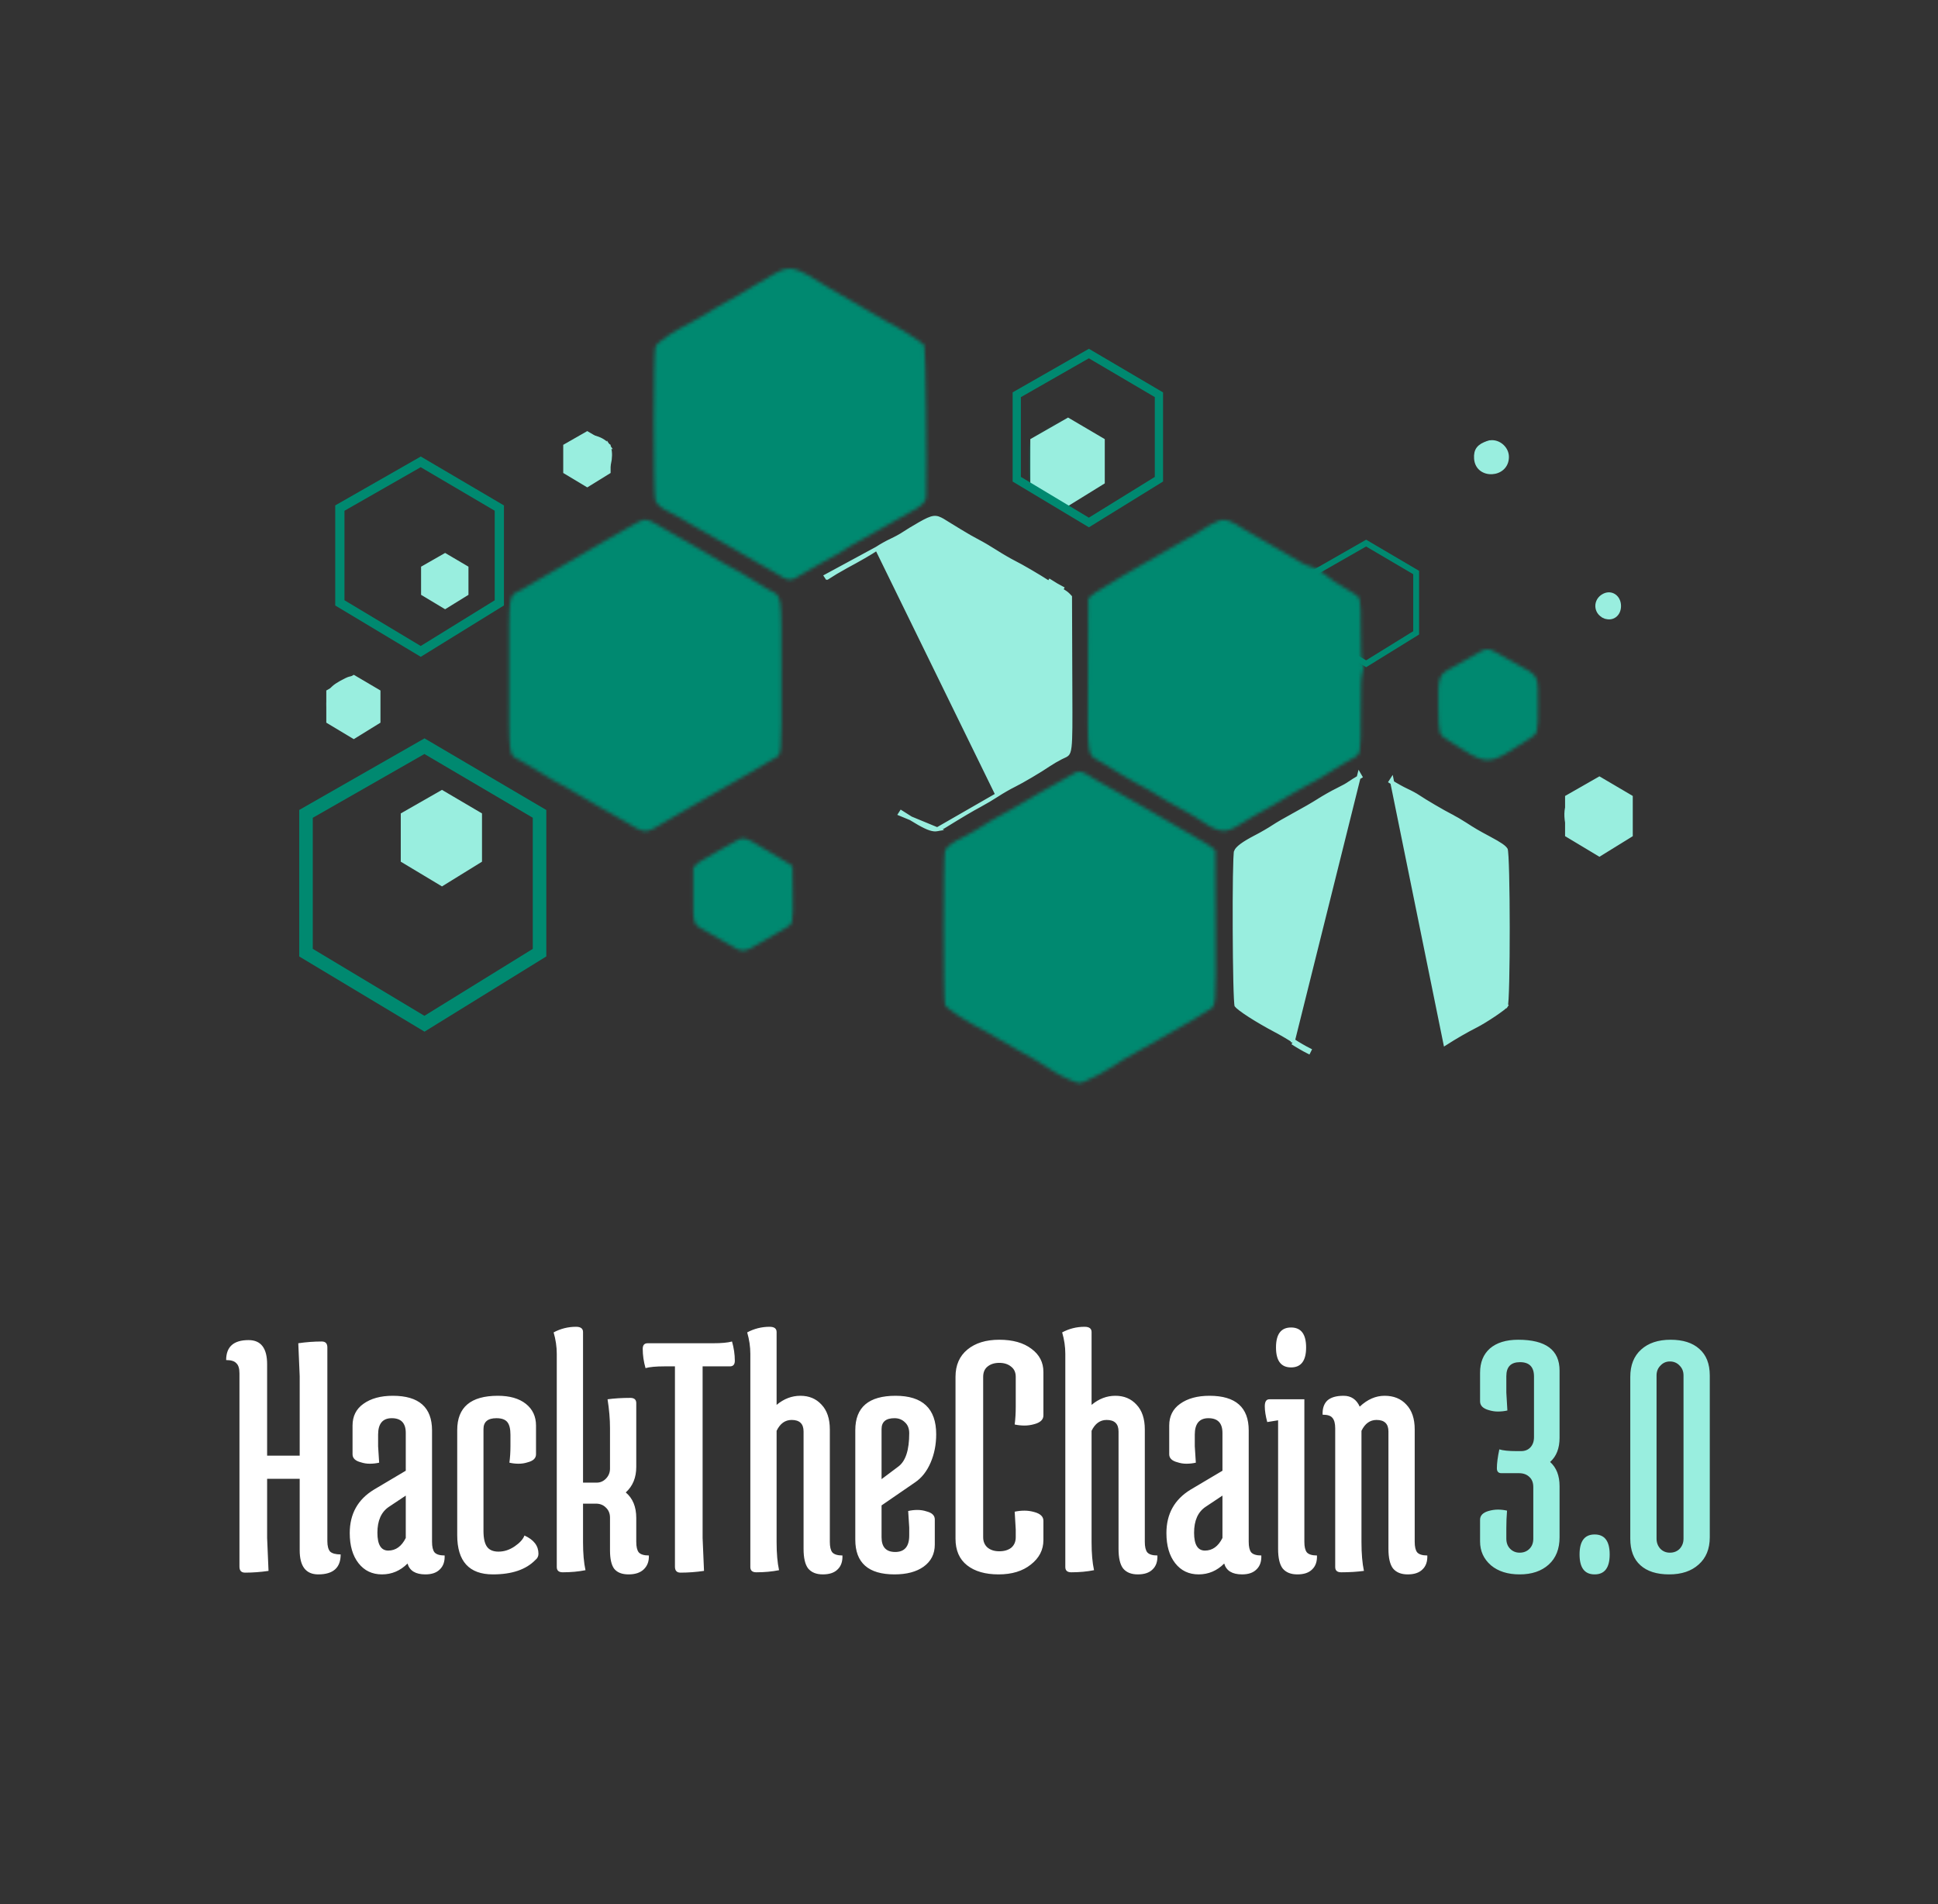 <svg width="570" height="560" viewBox="0 0 570 560" fill="none" xmlns="http://www.w3.org/2000/svg">
<rect x="0" y="0" width="570" height="560" fill="#333333" stroke="none"/>
<path d="M70.429 460.764V403.908C70.429 402.466 70.12 401.47 69.502 400.921C68.953 400.303 67.957 399.994 66.515 399.994C66.515 396.08 68.712 394.123 73.107 394.123C76.746 394.123 78.566 396.492 78.566 401.23V428.113H88.145V404.732L87.733 395.05C90.068 394.707 92.368 394.535 94.634 394.535C95.733 394.535 96.282 395.119 96.282 396.286V453.245C96.282 454.687 96.557 455.717 97.106 456.335C97.724 456.884 98.754 457.159 100.196 457.159C100.196 461.073 97.999 463.03 93.604 463.03C89.965 463.03 88.145 460.661 88.145 455.923V434.911H78.566V452.318L78.978 462C76.643 462.343 74.343 462.515 72.077 462.515C70.978 462.515 70.429 461.931 70.429 460.764ZM114.401 443.151C112.135 444.662 111.002 447.202 111.002 450.773C111.002 454.275 112.066 456.026 114.195 456.026C116.392 456.026 118.109 454.79 119.345 452.318V439.855L114.401 443.151ZM115.534 410.5C123.225 410.5 127.07 413.899 127.07 420.697V453.451C127.07 454.893 127.31 455.923 127.791 456.541C128.34 457.159 129.336 457.468 130.778 457.468C130.847 459.253 130.366 460.627 129.336 461.588C128.375 462.549 126.967 463.03 125.113 463.03C122.229 463.03 120.478 461.966 119.86 459.837C117.731 461.966 115.225 463.03 112.341 463.03C109.457 463.03 107.157 461.931 105.44 459.734C103.723 457.537 102.865 454.584 102.865 450.876C102.865 445.245 105.234 440.988 109.972 438.104L119.345 432.542V421.418C119.345 418.534 117.972 417.092 115.225 417.092C112.547 417.092 111.208 418.706 111.208 421.933V425.332L111.517 430.173C110.624 430.379 109.697 430.482 108.736 430.482C107.843 430.482 106.985 430.345 106.161 430.07C104.513 429.658 103.689 428.868 103.689 427.701V419.255C103.689 416.508 104.753 414.38 106.882 412.869C109.079 411.29 111.963 410.5 115.534 410.5ZM154.252 451.597C156.998 452.833 158.372 454.618 158.372 456.953C158.372 457.708 158.063 458.326 157.445 458.807C154.698 461.622 150.544 463.03 144.982 463.03C137.978 463.03 134.476 459.185 134.476 451.494V420.594C134.476 413.865 138.458 410.5 146.424 410.5C149.926 410.5 152.672 411.29 154.664 412.869C156.655 414.448 157.651 416.577 157.651 419.255V427.701C157.651 428.868 156.827 429.658 155.179 430.07C154.355 430.345 153.462 430.482 152.501 430.482C151.608 430.482 150.715 430.379 149.823 430.173C150.029 428.662 150.132 427.049 150.132 425.332V421.933C150.132 420.216 149.823 418.98 149.205 418.225C148.587 417.47 147.522 417.092 146.012 417.092C143.471 417.092 142.201 418.156 142.201 420.285V450.258C142.201 452.387 142.544 453.932 143.231 454.893C143.917 455.854 145.05 456.335 146.63 456.335C148.278 456.335 149.857 455.82 151.368 454.79C152.878 453.76 153.84 452.696 154.252 451.597ZM179.412 419.976C179.412 417.367 179.172 414.551 178.691 411.53C180.751 411.255 182.983 411.118 185.386 411.118C186.553 411.118 187.137 411.633 187.137 412.663V431.409C187.137 434.568 186.107 437.074 184.047 438.928C186.107 440.645 187.137 443.151 187.137 446.447V453.451C187.137 454.893 187.377 455.923 187.858 456.541C188.407 457.159 189.403 457.468 190.845 457.468C190.914 459.185 190.399 460.558 189.3 461.588C188.27 462.549 186.794 463.03 184.871 463.03C182.948 463.03 181.541 462.481 180.648 461.382C179.824 460.283 179.412 458.464 179.412 455.923V446.344C179.412 445.108 179 444.112 178.176 443.357C177.421 442.602 176.459 442.224 175.292 442.224H171.481V453.554C171.481 456.85 171.721 459.597 172.202 461.794C170.142 462.206 167.91 462.412 165.507 462.412C164.34 462.412 163.756 461.897 163.756 460.867V398.14C163.756 396.08 163.447 393.986 162.829 391.857C164.889 390.758 167.086 390.209 169.421 390.209C170.794 390.209 171.481 390.724 171.481 391.754V436.044H175.498C176.528 436.044 177.421 435.666 178.176 434.911C179 434.087 179.412 433.091 179.412 431.924V419.976ZM209.739 395.05C212.211 395.05 214.065 394.878 215.301 394.535C215.85 396.458 216.125 398.346 216.125 400.2C216.125 401.299 215.644 401.848 214.683 401.848H206.649V452.318L207.061 462C204.726 462.343 202.426 462.515 200.16 462.515C199.061 462.515 198.512 461.931 198.512 460.764V401.848H195.422C192.95 401.848 191.096 402.02 189.86 402.363C189.311 400.44 189.036 398.552 189.036 396.698C189.036 395.599 189.517 395.05 190.478 395.05H209.739ZM220.687 398.14C220.687 396.08 220.378 393.986 219.76 391.857C221.82 390.758 224.018 390.209 226.352 390.209C227.726 390.209 228.412 390.724 228.412 391.754V413.178C230.541 411.393 232.876 410.5 235.416 410.5C237.957 410.5 240.017 411.358 241.596 413.075C243.244 414.792 244.068 417.229 244.068 420.388V453.451C244.068 454.893 244.309 455.923 244.789 456.541C245.339 457.159 246.334 457.468 247.776 457.468C247.845 459.253 247.364 460.627 246.334 461.588C245.373 462.549 243.931 463.03 242.008 463.03C240.086 463.03 238.644 462.446 237.682 461.279C236.79 460.112 236.343 458.189 236.343 455.511V421.006C236.343 418.74 235.176 417.607 232.841 417.607C230.919 417.607 229.442 418.671 228.412 420.8V453.554C228.412 456.85 228.653 459.597 229.133 461.794C227.073 462.206 224.842 462.412 222.438 462.412C221.271 462.412 220.687 461.897 220.687 460.867V398.14ZM267.42 421.521C267.42 420.148 267.008 419.083 266.184 418.328C265.36 417.504 264.33 417.092 263.094 417.092C260.553 417.092 259.283 418.156 259.283 420.285V435.014L264.227 431.306C266.355 429.727 267.42 426.465 267.42 421.521ZM251.558 452.833V420.594C251.558 413.865 255.506 410.5 263.403 410.5C271.368 410.5 275.351 414.277 275.351 421.83C275.351 424.851 274.801 427.632 273.703 430.173C272.604 432.714 271.093 434.636 269.171 435.941L259.283 442.739V452.112C259.283 454.996 260.622 456.438 263.3 456.438C266.046 456.438 267.42 454.824 267.42 451.597V449.228L267.111 444.387C268.003 444.181 268.896 444.078 269.789 444.078C270.75 444.078 271.643 444.215 272.467 444.49C274.115 444.902 274.939 445.692 274.939 446.859V454.275C274.939 457.022 273.84 459.185 271.643 460.764C269.514 462.275 266.664 463.03 263.094 463.03C255.403 463.03 251.558 459.631 251.558 452.833ZM306.885 452.936C306.885 455.82 305.649 458.223 303.177 460.146C300.773 462.069 297.615 463.03 293.701 463.03C289.787 463.03 286.697 462.137 284.431 460.352C282.165 458.567 281.032 455.957 281.032 452.524V404.938C281.032 401.505 282.199 398.827 284.534 396.904C286.868 394.981 289.993 394.02 293.907 394.02C297.889 394.02 301.048 394.913 303.383 396.698C305.717 398.415 306.885 400.681 306.885 403.496V416.268C306.885 417.504 305.992 418.362 304.207 418.843C303.245 419.118 302.284 419.255 301.323 419.255C300.361 419.255 299.4 419.152 298.439 418.946C298.645 417.298 298.748 415.547 298.748 413.693V404.938C298.748 403.633 298.301 402.638 297.409 401.951C296.516 401.196 295.349 400.818 293.907 400.818C292.465 400.818 291.297 401.196 290.405 401.951C289.581 402.638 289.169 403.633 289.169 404.938V452.112C289.169 453.348 289.581 454.344 290.405 455.099C291.297 455.854 292.465 456.232 293.907 456.232C295.349 456.232 296.516 455.889 297.409 455.202C298.301 454.447 298.748 453.417 298.748 452.112V449.846L298.439 444.593C299.4 444.387 300.361 444.284 301.323 444.284C302.284 444.284 303.245 444.421 304.207 444.696C305.992 445.177 306.885 446.035 306.885 447.271V452.936ZM313.327 398.14C313.327 396.08 313.018 393.986 312.4 391.857C314.46 390.758 316.657 390.209 318.992 390.209C320.365 390.209 321.052 390.724 321.052 391.754V413.178C323.181 411.393 325.515 410.5 328.056 410.5C330.597 410.5 332.657 411.358 334.236 413.075C335.884 414.792 336.708 417.229 336.708 420.388V453.451C336.708 454.893 336.948 455.923 337.429 456.541C337.978 457.159 338.974 457.468 340.416 457.468C340.485 459.253 340.004 460.627 338.974 461.588C338.013 462.549 336.571 463.03 334.648 463.03C332.725 463.03 331.283 462.446 330.322 461.279C329.429 460.112 328.983 458.189 328.983 455.511V421.006C328.983 418.74 327.816 417.607 325.481 417.607C323.558 417.607 322.082 418.671 321.052 420.8V453.554C321.052 456.85 321.292 459.597 321.773 461.794C319.713 462.206 317.481 462.412 315.078 462.412C313.911 462.412 313.327 461.897 313.327 460.867V398.14ZM354.6 443.151C352.334 444.662 351.201 447.202 351.201 450.773C351.201 454.275 352.266 456.026 354.394 456.026C356.592 456.026 358.308 454.79 359.544 452.318V439.855L354.6 443.151ZM355.733 410.5C363.424 410.5 367.269 413.899 367.269 420.697V453.451C367.269 454.893 367.51 455.923 367.99 456.541C368.54 457.159 369.535 457.468 370.977 457.468C371.046 459.253 370.565 460.627 369.535 461.588C368.574 462.549 367.166 463.03 365.312 463.03C362.428 463.03 360.677 461.966 360.059 459.837C357.931 461.966 355.424 463.03 352.54 463.03C349.656 463.03 347.356 461.931 345.639 459.734C343.923 457.537 343.064 454.584 343.064 450.876C343.064 445.245 345.433 440.988 350.171 438.104L359.544 432.542V421.418C359.544 418.534 358.171 417.092 355.424 417.092C352.746 417.092 351.407 418.706 351.407 421.933V425.332L351.716 430.173C350.824 430.379 349.897 430.482 348.935 430.482C348.043 430.482 347.184 430.345 346.36 430.07C344.712 429.658 343.888 428.868 343.888 427.701V419.255C343.888 416.508 344.953 414.38 347.081 412.869C349.279 411.29 352.163 410.5 355.733 410.5ZM379.722 402.157C376.769 402.157 375.293 400.2 375.293 396.286C375.293 392.372 376.769 390.415 379.722 390.415C382.675 390.415 384.151 392.372 384.151 396.286C384.151 400.2 382.675 402.157 379.722 402.157ZM373.336 411.53H383.636V453.451C383.636 454.893 383.876 455.923 384.357 456.541C384.906 457.159 385.902 457.468 387.344 457.468C387.413 459.253 386.932 460.627 385.902 461.588C384.941 462.549 383.499 463.03 381.576 463.03C379.653 463.03 378.211 462.446 377.25 461.279C376.357 460.112 375.911 458.189 375.911 455.511V417.71L372.718 418.225C372.237 416.44 371.997 414.895 371.997 413.59C371.997 412.217 372.443 411.53 373.336 411.53ZM400.434 453.554C400.434 456.919 400.674 459.734 401.155 462C399.095 462.275 396.863 462.412 394.46 462.412C393.292 462.412 392.709 461.897 392.709 460.867V420.079C392.709 418.637 392.434 417.607 391.885 416.989C391.404 416.371 390.443 416.062 389.001 416.062C388.932 414.277 389.378 412.903 390.34 411.942C391.37 410.981 392.983 410.5 395.181 410.5C397.378 410.5 398.957 411.564 399.919 413.693C402.185 411.564 404.622 410.5 407.232 410.5C409.91 410.5 412.038 411.358 413.618 413.075C415.266 414.792 416.09 417.229 416.09 420.388V453.451C416.09 454.893 416.33 455.923 416.811 456.541C417.36 457.159 418.356 457.468 419.798 457.468C419.866 459.253 419.386 460.627 418.356 461.588C417.394 462.549 415.952 463.03 414.03 463.03C412.107 463.03 410.665 462.446 409.704 461.279C408.811 460.112 408.365 458.189 408.365 455.511V421.006C408.365 418.74 407.197 417.607 404.863 417.607C402.94 417.607 401.464 418.671 400.434 420.8V453.554Z" fill="white"/>
<path d="M446.747 433.263H441.597C440.704 433.263 440.258 432.782 440.258 431.821C440.258 430.379 440.498 428.525 440.979 426.259C442.077 426.602 443.76 426.774 446.026 426.774H447.365C448.532 426.774 449.459 426.396 450.146 425.641C450.832 424.886 451.176 423.89 451.176 422.654V404.835C451.176 402.02 449.802 400.612 447.056 400.612C444.378 400.612 443.039 401.985 443.039 404.732V409.573L443.348 414.826C442.455 415.032 441.528 415.135 440.567 415.135C439.674 415.135 438.781 414.998 437.889 414.723C436.172 414.242 435.314 413.384 435.314 412.148V403.702C435.314 400.681 436.275 398.312 438.198 396.595C440.189 394.878 442.97 394.02 446.541 394.02C454.643 394.02 458.695 397.041 458.695 403.084V422.86C458.695 425.95 457.768 428.319 455.914 429.967C457.768 431.615 458.695 433.984 458.695 437.074V452.112C458.695 455.545 457.63 458.223 455.502 460.146C453.373 462.069 450.523 463.03 446.953 463.03C443.451 463.03 440.635 462.137 438.507 460.352C436.378 458.498 435.314 456.163 435.314 453.348V446.962C435.314 445.726 436.138 444.868 437.786 444.387C438.747 444.112 439.674 443.975 440.567 443.975C441.459 443.975 442.352 444.078 443.245 444.284C443.107 445.932 443.039 447.683 443.039 449.537V452.524C443.039 453.76 443.416 454.756 444.172 455.511C444.927 456.266 445.854 456.644 446.953 456.644C448.12 456.644 449.081 456.266 449.837 455.511C450.592 454.756 450.97 453.76 450.97 452.524V437.383C450.97 436.078 450.592 435.083 449.837 434.396C449.081 433.641 448.051 433.263 446.747 433.263ZM469.006 463.03C466.053 463.03 464.577 461.073 464.577 457.159C464.577 453.245 466.053 451.288 469.006 451.288C471.959 451.288 473.435 453.245 473.435 457.159C473.435 461.073 471.959 463.03 469.006 463.03ZM479.495 452.524V404.938C479.495 401.505 480.559 398.827 482.688 396.904C484.817 394.981 487.701 394.02 491.34 394.02C494.979 394.02 497.795 394.913 499.786 396.698C501.846 398.483 502.876 401.093 502.876 404.526V452.112C502.876 455.545 501.777 458.223 499.58 460.146C497.451 462.069 494.567 463.03 490.928 463.03C487.289 463.03 484.473 462.137 482.482 460.352C480.491 458.567 479.495 455.957 479.495 452.524ZM487.22 404.526V452.524C487.22 453.691 487.598 454.687 488.353 455.511C489.108 456.266 490.035 456.644 491.134 456.644C492.301 456.644 493.263 456.266 494.018 455.511C494.773 454.687 495.151 453.691 495.151 452.524V404.526C495.151 403.359 494.773 402.397 494.018 401.642C493.263 400.818 492.301 400.406 491.134 400.406C490.035 400.406 489.108 400.818 488.353 401.642C487.598 402.397 487.22 403.359 487.22 404.526Z" fill="#99EEDF"/>
<path d="M90 239.362L124.842 219.452L158.688 239.362V280.176L124.842 301.081L90 280.176V239.362Z" stroke="#008970" stroke-width="3.982"/>
<path d="M99.955 149.429L123.749 135.833L146.863 149.429V177.303L123.749 191.579L99.955 177.303V149.429Z" stroke="#008970" stroke-width="2.719"/>
<path d="M386.652 168.38L401.8 159.724L416.516 168.38V186.126L401.8 195.215L386.652 186.126V168.38Z" stroke="#008970" stroke-width="1.731"/>
<mask id="path-5-inside-1_2_66" fill="white">
<path fill-rule="evenodd" clip-rule="evenodd" d="M227.834 80.498C226.068 81.442 223.572 82.903 222.288 83.744C221.003 84.586 218.638 86.003 217.032 86.894C211.389 90.024 209.424 91.161 207.544 92.382C206.5 93.06 204.713 94.084 203.573 94.657C198.058 97.431 193.524 100.482 192.773 101.926C192.173 103.078 192.162 145.782 192.761 147.216C193.294 148.493 194.583 149.527 197.171 150.756C198.354 151.317 201.27 152.98 203.652 154.451C206.034 155.922 209.164 157.714 210.609 158.433C212.055 159.152 214.324 160.453 215.652 161.326C216.98 162.199 219.804 163.845 221.928 164.985C224.052 166.124 226.672 167.622 227.749 168.314C232.094 171.105 232.424 171.12 236.176 168.699C237.689 167.723 240.063 166.349 241.45 165.648C244.2 164.256 249.733 161.016 250.507 160.343C250.774 160.111 252.351 159.232 254.011 158.388C255.671 157.544 258.77 155.782 260.898 154.471C263.025 153.16 266.058 151.44 267.636 150.647C270.887 149.017 272.341 147.642 272.384 146.16C272.651 137.028 272.238 102.194 271.855 101.545C271.412 100.797 263.842 96.02 261.016 94.707C260.269 94.359 258.074 93.083 256.142 91.869C254.208 90.655 251.317 88.97 249.718 88.123C248.12 87.276 245.432 85.707 243.746 84.635C233.672 78.233 232.591 77.953 227.834 80.498ZM310.866 125.3C303.105 129.789 303.19 129.686 303.055 134.654C302.836 142.662 303.291 143.352 310.697 146.231C311.954 146.719 313.213 147.12 313.497 147.12C314.498 147.12 321.527 143.294 322.645 142.14L323.739 141.011V135.695V130.379L322.487 129.188C321.798 128.533 319.79 127.175 318.025 126.172C314.172 123.98 313.325 123.877 310.866 125.3ZM188.991 152.968C188.502 153.069 186.421 154.165 184.367 155.403C182.313 156.641 179.064 158.5 177.146 159.534C175.23 160.568 172.896 161.934 171.959 162.57C171.024 163.205 168.305 164.798 165.918 166.108C163.531 167.419 160.327 169.29 158.797 170.264C157.267 171.24 154.792 172.693 153.296 173.495C149.368 175.603 149.738 173.005 149.738 198.498C149.738 224.102 149.417 221.69 153.087 223.697C154.496 224.467 156.716 225.788 158.021 226.632C160.697 228.364 164.281 230.439 166.671 231.64C167.554 232.084 169.656 233.332 171.342 234.413C173.028 235.495 175.33 236.843 176.459 237.41C177.587 237.977 180.543 239.656 183.027 241.142C190.302 245.492 189.372 245.48 196.26 241.311C199.014 239.643 201.99 237.919 202.872 237.478C203.755 237.037 205.792 235.855 207.398 234.85C209.003 233.846 212.025 232.112 214.113 230.996C216.2 229.88 219.704 227.859 221.899 226.508C224.092 225.155 226.552 223.69 227.362 223.252C230.064 221.789 229.856 223.86 229.827 198.799C229.797 172.953 230.222 175.732 225.937 173.354C224.732 172.686 222.827 171.525 221.704 170.775C219.676 169.424 216.562 167.629 212.07 165.225C210.785 164.538 208.641 163.267 207.306 162.402C205.97 161.537 203.962 160.368 202.844 159.804C201.725 159.242 198.662 157.489 196.037 155.91C191.053 152.914 190.453 152.663 188.991 152.968ZM358.627 153.087C357.393 153.475 354.728 154.966 352.059 156.763C351.176 157.356 349.402 158.373 348.117 159.02C346.833 159.666 343.828 161.398 341.44 162.869C339.051 164.339 336.03 166.079 334.728 166.734C333.424 167.389 331.436 168.545 330.31 169.303C329.186 170.059 326.749 171.548 324.895 172.611C323.042 173.673 321.202 174.886 320.808 175.305L320.09 176.07L320.012 198.251C319.92 224.399 319.485 221.552 323.971 224.203C325.69 225.219 328.494 226.941 330.201 228.029C331.908 229.119 334.026 230.329 334.909 230.719C335.792 231.11 337.224 231.883 338.091 232.438C341.415 234.564 345.577 237.005 347.68 238.06C348.884 238.666 350.45 239.558 351.16 240.045C358.615 245.162 360.039 245.408 364.785 242.4C367.558 240.642 369.364 239.595 374.247 236.909C375.933 235.982 378.409 234.502 379.749 233.622C381.088 232.741 383.06 231.616 384.128 231.122C385.196 230.629 387.057 229.607 388.26 228.853C393.886 225.327 396.681 223.633 397.834 223.051C400.255 221.829 400.228 221.971 400.23 210.054C400.231 201.219 400.306 199.293 400.71 197.856C401.154 196.272 401.154 196.039 400.71 194.664C400.313 193.434 400.23 191.776 400.226 184.967C400.222 175.58 400.256 175.739 397.888 174.368C393.605 171.892 390.609 169.913 389.283 168.687C388.223 167.707 387.347 167.2 386.084 166.836C383.938 166.22 382.274 165.386 379.149 163.364C377.818 162.502 374.958 160.848 372.794 159.688C370.629 158.529 367.767 156.868 366.433 155.998C361.918 153.055 360.458 152.511 358.627 153.087ZM433.379 192.809C431.657 193.852 429.083 195.309 427.655 196.046C422.986 198.458 422.913 198.654 423.055 208.443C423.163 216.047 423.138 215.967 425.916 217.717C426.855 218.309 428.848 219.571 430.345 220.52C436.797 224.614 438.479 224.569 445.337 220.124C446.782 219.187 448.712 217.953 449.627 217.38C452.398 215.645 452.343 215.846 452.343 207.42C452.343 198.06 452.899 199.083 445.629 195.051C444.183 194.249 441.953 192.99 440.673 192.253C437.569 190.465 437.197 190.494 433.379 192.809ZM316.494 227.129C316.122 227.279 313.955 228.502 311.678 229.847C309.4 231.193 306.682 232.723 305.639 233.247C304.595 233.772 302.821 234.823 301.695 235.583C300.57 236.341 298.561 237.509 297.231 238.178C294.521 239.54 289.023 242.754 286.82 244.262C286.025 244.807 284.405 245.7 283.223 246.247C280.344 247.577 278.324 249.095 277.931 250.226C277.471 251.542 277.485 294.54 277.945 295.548C278.453 296.665 284.667 300.709 289.874 303.312C290.918 303.833 292.865 304.969 294.202 305.837C295.539 306.705 297.653 307.928 298.9 308.555C301.261 309.742 307.187 313.252 309.397 314.773C311.672 316.339 316.34 318.494 317.456 318.494C318.915 318.494 325.531 314.968 330.599 311.49C331.242 311.048 332.857 310.141 334.187 309.473C335.517 308.806 338.408 307.164 340.609 305.825C342.812 304.485 345.545 302.921 346.682 302.35C347.818 301.778 349.941 300.546 351.399 299.611C352.856 298.676 354.66 297.549 355.406 297.106C357.746 295.716 357.627 297.118 357.539 272.183L357.46 250.111L356.395 249.19C355.808 248.682 353.546 247.302 351.368 246.122C349.189 244.942 346.198 243.194 344.721 242.238C343.242 241.283 341.103 240.034 339.966 239.464C338.83 238.892 335.798 237.149 333.229 235.587C330.66 234.027 327.506 232.225 326.222 231.585C324.937 230.944 322.932 229.801 321.766 229.042C318.564 226.962 317.698 226.647 316.494 227.129ZM217.435 246.807C216.893 246.997 214.424 248.368 211.951 249.851C209.478 251.334 206.982 252.789 206.404 253.086C205.827 253.382 205.026 253.976 204.625 254.406L203.895 255.188V263.026C203.895 272.344 203.652 271.69 208.001 274.058C209.596 274.926 212.412 276.553 214.259 277.673C218.641 280.331 218.536 280.342 224.658 276.682C227.208 275.158 229.994 273.537 230.849 273.079C233.284 271.779 233.276 271.814 233.175 262.691L233.09 254.791L232.36 254.212C231.958 253.894 230.448 252.971 229.002 252.16C227.557 251.348 225.012 249.831 223.347 248.787C219.951 246.659 218.881 246.299 217.435 246.807Z"/>
</mask>
<path fill-rule="evenodd" clip-rule="evenodd" d="M227.834 80.498C226.068 81.442 223.572 82.903 222.288 83.744C221.003 84.586 218.638 86.003 217.032 86.894C211.389 90.024 209.424 91.161 207.544 92.382C206.5 93.06 204.713 94.084 203.573 94.657C198.058 97.431 193.524 100.482 192.773 101.926C192.173 103.078 192.162 145.782 192.761 147.216C193.294 148.493 194.583 149.527 197.171 150.756C198.354 151.317 201.27 152.98 203.652 154.451C206.034 155.922 209.164 157.714 210.609 158.433C212.055 159.152 214.324 160.453 215.652 161.326C216.98 162.199 219.804 163.845 221.928 164.985C224.052 166.124 226.672 167.622 227.749 168.314C232.094 171.105 232.424 171.12 236.176 168.699C237.689 167.723 240.063 166.349 241.45 165.648C244.2 164.256 249.733 161.016 250.507 160.343C250.774 160.111 252.351 159.232 254.011 158.388C255.671 157.544 258.77 155.782 260.898 154.471C263.025 153.16 266.058 151.44 267.636 150.647C270.887 149.017 272.341 147.642 272.384 146.16C272.651 137.028 272.238 102.194 271.855 101.545C271.412 100.797 263.842 96.02 261.016 94.707C260.269 94.359 258.074 93.083 256.142 91.869C254.208 90.655 251.317 88.97 249.718 88.123C248.12 87.276 245.432 85.707 243.746 84.635C233.672 78.233 232.591 77.953 227.834 80.498ZM310.866 125.3C303.105 129.789 303.19 129.686 303.055 134.654C302.836 142.662 303.291 143.352 310.697 146.231C311.954 146.719 313.213 147.12 313.497 147.12C314.498 147.12 321.527 143.294 322.645 142.14L323.739 141.011V135.695V130.379L322.487 129.188C321.798 128.533 319.79 127.175 318.025 126.172C314.172 123.98 313.325 123.877 310.866 125.3ZM188.991 152.968C188.502 153.069 186.421 154.165 184.367 155.403C182.313 156.641 179.064 158.5 177.146 159.534C175.23 160.568 172.896 161.934 171.959 162.57C171.024 163.205 168.305 164.798 165.918 166.108C163.531 167.419 160.327 169.29 158.797 170.264C157.267 171.24 154.792 172.693 153.296 173.495C149.368 175.603 149.738 173.005 149.738 198.498C149.738 224.102 149.417 221.69 153.087 223.697C154.496 224.467 156.716 225.788 158.021 226.632C160.697 228.364 164.281 230.439 166.671 231.64C167.554 232.084 169.656 233.332 171.342 234.413C173.028 235.495 175.33 236.843 176.459 237.41C177.587 237.977 180.543 239.656 183.027 241.142C190.302 245.492 189.372 245.48 196.26 241.311C199.014 239.643 201.99 237.919 202.872 237.478C203.755 237.037 205.792 235.855 207.398 234.85C209.003 233.846 212.025 232.112 214.113 230.996C216.2 229.88 219.704 227.859 221.899 226.508C224.092 225.155 226.552 223.69 227.362 223.252C230.064 221.789 229.856 223.86 229.827 198.799C229.797 172.953 230.222 175.732 225.937 173.354C224.732 172.686 222.827 171.525 221.704 170.775C219.676 169.424 216.562 167.629 212.07 165.225C210.785 164.538 208.641 163.267 207.306 162.402C205.97 161.537 203.962 160.368 202.844 159.804C201.725 159.242 198.662 157.489 196.037 155.91C191.053 152.914 190.453 152.663 188.991 152.968ZM358.627 153.087C357.393 153.475 354.728 154.966 352.059 156.763C351.176 157.356 349.402 158.373 348.117 159.02C346.833 159.666 343.828 161.398 341.44 162.869C339.051 164.339 336.03 166.079 334.728 166.734C333.424 167.389 331.436 168.545 330.31 169.303C329.186 170.059 326.749 171.548 324.895 172.611C323.042 173.673 321.202 174.886 320.808 175.305L320.09 176.07L320.012 198.251C319.92 224.399 319.485 221.552 323.971 224.203C325.69 225.219 328.494 226.941 330.201 228.029C331.908 229.119 334.026 230.329 334.909 230.719C335.792 231.11 337.224 231.883 338.091 232.438C341.415 234.564 345.577 237.005 347.68 238.06C348.884 238.666 350.45 239.558 351.16 240.045C358.615 245.162 360.039 245.408 364.785 242.4C367.558 240.642 369.364 239.595 374.247 236.909C375.933 235.982 378.409 234.502 379.749 233.622C381.088 232.741 383.06 231.616 384.128 231.122C385.196 230.629 387.057 229.607 388.26 228.853C393.886 225.327 396.681 223.633 397.834 223.051C400.255 221.829 400.228 221.971 400.23 210.054C400.231 201.219 400.306 199.293 400.71 197.856C401.154 196.272 401.154 196.039 400.71 194.664C400.313 193.434 400.23 191.776 400.226 184.967C400.222 175.58 400.256 175.739 397.888 174.368C393.605 171.892 390.609 169.913 389.283 168.687C388.223 167.707 387.347 167.2 386.084 166.836C383.938 166.22 382.274 165.386 379.149 163.364C377.818 162.502 374.958 160.848 372.794 159.688C370.629 158.529 367.767 156.868 366.433 155.998C361.918 153.055 360.458 152.511 358.627 153.087ZM433.379 192.809C431.657 193.852 429.083 195.309 427.655 196.046C422.986 198.458 422.913 198.654 423.055 208.443C423.163 216.047 423.138 215.967 425.916 217.717C426.855 218.309 428.848 219.571 430.345 220.52C436.797 224.614 438.479 224.569 445.337 220.124C446.782 219.187 448.712 217.953 449.627 217.38C452.398 215.645 452.343 215.846 452.343 207.42C452.343 198.06 452.899 199.083 445.629 195.051C444.183 194.249 441.953 192.99 440.673 192.253C437.569 190.465 437.197 190.494 433.379 192.809ZM316.494 227.129C316.122 227.279 313.955 228.502 311.678 229.847C309.4 231.193 306.682 232.723 305.639 233.247C304.595 233.772 302.821 234.823 301.695 235.583C300.57 236.341 298.561 237.509 297.231 238.178C294.521 239.54 289.023 242.754 286.82 244.262C286.025 244.807 284.405 245.7 283.223 246.247C280.344 247.577 278.324 249.095 277.931 250.226C277.471 251.542 277.485 294.54 277.945 295.548C278.453 296.665 284.667 300.709 289.874 303.312C290.918 303.833 292.865 304.969 294.202 305.837C295.539 306.705 297.653 307.928 298.9 308.555C301.261 309.742 307.187 313.252 309.397 314.773C311.672 316.339 316.34 318.494 317.456 318.494C318.915 318.494 325.531 314.968 330.599 311.49C331.242 311.048 332.857 310.141 334.187 309.473C335.517 308.806 338.408 307.164 340.609 305.825C342.812 304.485 345.545 302.921 346.682 302.35C347.818 301.778 349.941 300.546 351.399 299.611C352.856 298.676 354.66 297.549 355.406 297.106C357.746 295.716 357.627 297.118 357.539 272.183L357.46 250.111L356.395 249.19C355.808 248.682 353.546 247.302 351.368 246.122C349.189 244.942 346.198 243.194 344.721 242.238C343.242 241.283 341.103 240.034 339.966 239.464C338.83 238.892 335.798 237.149 333.229 235.587C330.66 234.027 327.506 232.225 326.222 231.585C324.937 230.944 322.932 229.801 321.766 229.042C318.564 226.962 317.698 226.647 316.494 227.129ZM217.435 246.807C216.893 246.997 214.424 248.368 211.951 249.851C209.478 251.334 206.982 252.789 206.404 253.086C205.827 253.382 205.026 253.976 204.625 254.406L203.895 255.188V263.026C203.895 272.344 203.652 271.69 208.001 274.058C209.596 274.926 212.412 276.553 214.259 277.673C218.641 280.331 218.536 280.342 224.658 276.682C227.208 275.158 229.994 273.537 230.849 273.079C233.284 271.779 233.276 271.814 233.175 262.691L233.09 254.791L232.36 254.212C231.958 253.894 230.448 252.971 229.002 252.16C227.557 251.348 225.012 249.831 223.347 248.787C219.951 246.659 218.881 246.299 217.435 246.807Z" fill="#008970" stroke="#008970" stroke-width="2.282" mask="url(#path-5-inside-1_2_66)"/>
<path d="M303.032 129.149L314.141 122.801L324.932 129.149V142.162L314.141 148.828L303.032 142.162V129.149Z" fill="#99EEDF"/>
<path d="M299.05 116.096L320.258 103.977L340.86 116.096V140.94L320.258 153.665L299.05 140.94V116.096Z" stroke="#008970" stroke-width="2.424"/>
<path d="M177.955 138.779L177.956 138.778C178.251 138.537 178.553 138.068 178.81 137.398C179.061 136.742 179.247 135.952 179.348 135.137C179.449 134.322 179.463 133.501 179.381 132.785C179.297 132.056 179.121 131.492 178.886 131.144L177.955 138.779ZM177.955 138.779C176.481 139.986 175.291 140.726 174.306 141.072C173.341 141.41 172.604 141.363 171.969 141.035C170.01 140.022 168.882 139.256 168.2 138.402C167.54 137.574 167.254 136.607 167.139 135.065C166.997 133.156 167.087 132.154 167.572 131.373M177.955 138.779L167.572 131.373M257.917 161.334L257.916 161.334C255.886 162.691 252.903 164.412 248.208 166.942L247.935 166.435L248.208 166.942C246.959 167.614 244.732 168.956 243.268 169.916C243.267 169.916 243.267 169.916 243.267 169.916L242.952 169.435L257.917 161.334ZM257.917 161.334C259.024 160.593 260.942 159.519 262.158 158.958C263.418 158.377 265.094 157.46 265.898 156.906C266.645 156.392 268.724 155.131 270.516 154.107C272.536 152.954 273.701 152.415 274.641 152.305C275.519 152.203 276.265 152.469 277.479 153.214L277.78 152.724L277.479 153.214C278.36 153.755 280.538 155.092 282.32 156.186C284.107 157.284 286.506 158.656 287.66 159.239L287.66 159.239C288.769 159.799 291.069 161.149 292.761 162.234C294.471 163.331 296.874 164.733 298.112 165.354L298.112 165.354C300.501 166.551 305.281 169.34 308.51 171.426L308.822 170.942C309.955 171.674 311.545 172.608 312.355 173.018L312.095 173.531C312.095 173.531 312.095 173.531 312.095 173.531C312.872 173.924 313.801 174.578 314.142 174.943C314.142 174.943 314.142 174.944 314.142 174.944L314.724 175.568L314.801 197.766C314.807 199.749 314.815 201.567 314.822 203.234C314.862 212.547 314.882 217.152 314.594 219.578C314.426 221.004 314.163 221.523 313.864 221.814C313.706 221.968 313.505 222.09 313.207 222.235C313.111 222.281 312.989 222.337 312.853 222.399C312.623 222.505 312.352 222.628 312.094 222.759L312.355 223.272L312.094 222.759C310.946 223.343 309.4 224.237 308.643 224.756L308.642 224.756C306.119 226.493 300.573 229.775 298.255 230.908C296.929 231.555 294.721 232.826 293.333 233.738L293.333 233.739M257.917 161.334L293.333 233.739M293.333 233.739C291.978 234.631 289.68 235.994 288.238 236.762C285.862 238.028 282.617 239.948 277.546 243.087C276.837 243.526 276.261 243.792 275.672 243.896M293.333 233.739L275.672 243.896M380.478 306.15C379.274 305.338 376.962 303.978 375.329 303.119C372.502 301.631 369.719 300.006 367.556 298.612C366.474 297.915 365.552 297.28 364.861 296.752C364.514 296.488 364.231 296.256 364.016 296.059C363.831 295.89 363.716 295.765 363.654 295.682C363.651 295.669 363.648 295.652 363.644 295.632C363.628 295.54 363.611 295.406 363.593 295.226C363.557 294.867 363.522 294.361 363.49 293.724C363.424 292.452 363.366 290.683 363.317 288.579C363.22 284.373 363.157 278.841 363.136 273.29C363.114 267.74 363.133 262.175 363.198 257.903C363.231 255.766 363.274 253.956 363.33 252.635C363.358 251.973 363.389 251.439 363.422 251.05C363.438 250.855 363.455 250.703 363.471 250.592C363.486 250.493 363.496 250.457 363.495 250.457C363.495 250.457 363.495 250.457 363.495 250.457C363.704 249.965 364.203 249.378 365.178 248.651C366.151 247.925 367.539 247.102 369.437 246.121L369.173 245.61L369.438 246.121C371.069 245.278 373.341 243.962 374.497 243.188C375.608 242.445 378.436 240.803 380.78 239.545L380.508 239.038L380.78 239.544C383.136 238.278 386.328 236.434 387.884 235.437L387.573 234.953L387.884 235.437C389.405 234.462 391.836 233.087 393.271 232.388L393.271 232.388C394.725 231.679 396.361 230.78 396.896 230.381L396.897 230.381C397.353 230.039 398.782 229.139 400.074 228.385L399.785 227.889L380.156 306.627M380.478 306.15L380.156 306.627M380.478 306.15C380.478 306.15 380.477 306.15 380.477 306.15L380.156 306.627M380.478 306.15C381.639 306.933 383.742 308.153 385.136 308.853L384.878 309.367C383.464 308.658 381.34 307.424 380.156 306.627M123.244 238.59L123.243 238.59C121.759 239.391 121.214 239.757 120.914 240.542C120.752 240.966 120.653 241.543 120.6 242.424C120.547 243.303 120.541 244.435 120.541 245.953C120.541 247.371 120.548 248.434 120.598 249.263C120.648 250.094 120.74 250.647 120.888 251.058C121.164 251.821 121.66 252.196 122.979 252.982L122.979 252.982C123.998 253.59 125.964 254.795 127.35 255.663C128.942 256.659 129.855 257.09 130.641 257.15C131.391 257.207 132.121 256.929 133.372 256.163L133.372 256.163C134.338 255.572 135.989 254.584 137.044 253.966L137.044 253.965C138.986 252.829 139.744 252.339 140.139 251.427C140.341 250.957 140.46 250.34 140.522 249.398C140.584 248.457 140.587 247.247 140.587 245.606C140.587 244.145 140.579 243.043 140.531 242.185C140.483 241.322 140.397 240.748 140.258 240.329C140.008 239.574 139.578 239.25 138.408 238.618C138.408 238.618 138.408 238.618 138.407 238.618L123.244 238.59ZM123.244 238.59C124.463 237.932 126.512 236.704 127.808 235.855L123.244 238.59ZM167.572 131.373C168.069 130.571 169.042 129.9 171.015 128.871M167.572 131.373L171.015 128.871M171.015 128.871C172.046 128.334 173.62 128.311 175.191 128.76C176.755 129.207 178.164 130.079 178.886 131.144L171.015 128.871ZM275.672 243.896C275.092 243.999 274.45 243.952 273.6 243.68C271.857 243.121 269.388 241.666 265.073 238.896L264.762 239.38L275.672 243.896ZM437.741 130.195L437.569 129.646L437.741 130.195C440.297 129.393 443.227 131.583 443.227 134.371C443.227 137.221 441.092 138.771 438.821 138.889C437.687 138.948 436.56 138.641 435.7 137.98C434.852 137.329 434.231 136.31 434.126 134.863C434.032 133.567 434.264 132.646 434.801 131.944C435.347 131.229 436.272 130.655 437.741 130.195ZM134.058 175.706L134.057 175.706C132.594 176.799 131.676 177.23 130.803 177.212C129.918 177.195 128.939 176.715 127.36 175.556C124.068 173.139 124.426 168.141 128.064 166.164C130.209 164.998 132.27 165.082 133.763 165.981C135.255 166.879 136.279 168.651 136.227 171.074C136.195 172.579 136.109 173.341 135.836 173.919C135.571 174.48 135.097 174.931 134.058 175.706ZM107.162 213.258L107.162 213.258C105.308 214.364 104.154 214.79 103.019 214.673C101.858 214.554 100.597 213.857 98.564 212.341C97.62 211.635 97.167 211.152 96.906 210.468C96.63 209.74 96.548 208.728 96.548 206.888C96.548 204.992 96.785 203.865 97.489 202.929C98.217 201.962 99.499 201.122 101.821 199.972C102.727 199.523 103.257 199.391 103.887 199.51C104.58 199.641 105.451 200.084 106.992 201.027C107.952 201.616 108.656 202.058 109.184 202.454C109.708 202.847 110.024 203.171 110.231 203.507C110.648 204.186 110.705 205.042 110.705 207.036C110.705 209.123 110.621 210.111 110.196 210.857C109.772 211.604 108.962 212.185 107.162 213.258ZM471.87 181.279L471.637 181.805L471.87 181.279C469.158 180.08 469.068 176.515 471.758 175.143C472.861 174.581 473.955 174.705 474.776 175.266C475.602 175.831 476.198 176.874 476.197 178.236C476.196 179.558 475.641 180.553 474.856 181.098C474.076 181.641 473.007 181.783 471.87 181.279ZM409.342 229.391L409.03 229.874C410.433 230.779 412.546 231.96 413.745 232.506C414.897 233.031 416.388 233.84 417.045 234.291C418.924 235.581 424.541 238.872 426.765 239.988L427.023 239.474L426.765 239.988C427.793 240.504 429.694 241.616 430.976 242.452C433.428 244.051 434.659 244.77 437.939 246.52C439.632 247.423 440.765 248.077 441.54 248.614C442.292 249.134 442.669 249.519 442.891 249.874C442.895 249.887 442.902 249.916 442.912 249.967C442.932 250.068 442.954 250.213 442.976 250.404C443.019 250.785 443.061 251.314 443.1 251.976C443.177 253.298 443.243 255.12 443.296 257.279C443.402 261.595 443.457 267.238 443.461 272.88C443.465 278.522 443.417 284.158 443.317 288.461C443.267 290.613 443.204 292.427 443.129 293.739C443.091 294.396 443.05 294.92 443.007 295.294C442.985 295.482 442.964 295.623 442.945 295.72C442.939 295.75 442.933 295.773 442.929 295.789C442.885 295.842 442.788 295.943 442.614 296.096C442.412 296.274 442.142 296.492 441.816 296.74C441.167 297.236 440.318 297.837 439.393 298.459C437.538 299.705 435.413 301.013 434.014 301.717C431.459 303.001 427.87 305.07 425.092 306.858L409.342 229.391ZM475.406 244.595L475.406 244.595C475.205 244.81 474.746 245.156 474.102 245.574C473.475 245.981 472.717 246.428 471.958 246.843C471.198 247.258 470.445 247.636 469.828 247.909C469.519 248.045 469.251 248.152 469.039 248.223C468.932 248.259 468.846 248.284 468.779 248.299C468.707 248.316 468.677 248.317 468.678 248.317C468.237 248.317 467.567 248.122 466.755 247.742C465.96 247.37 465.09 246.849 464.269 246.264C463.449 245.679 462.693 245.041 462.121 244.44C461.528 243.817 461.203 243.307 461.127 242.98C460.482 240.197 460.546 238.092 461.287 236.441C462.023 234.8 463.475 233.506 465.828 232.441L465.591 231.917L465.828 232.441C468.724 231.131 472.401 231.93 475.116 234.592L475.518 234.181L475.116 234.592C475.524 234.992 475.882 235.681 476.144 236.585C476.403 237.477 476.553 238.524 476.583 239.582C476.613 240.64 476.523 241.69 476.315 242.587C476.105 243.497 475.787 244.189 475.406 244.595ZM443.434 296.074L442.953 295.758C442.953 295.758 442.953 295.758 442.953 295.759L443.434 296.074Z" fill="#99EEDF" stroke="#99EEDF" stroke-width="1.15"/>
<path d="M165.656 130.822L172.726 126.783L179.593 130.822V139.104L172.726 143.345L165.656 139.104V130.822Z" fill="#99EEDF"/>
<path d="M123.846 166.66L130.916 162.62L137.783 166.66V174.941L130.916 179.182L123.846 174.941V166.66Z" fill="#99EEDF"/>
<path d="M95.973 203.074L104.052 198.457L111.9 203.074V212.538L104.052 217.385L95.973 212.538V203.074Z" fill="#99EEDF"/>
<path d="M117.873 239.228L129.992 232.303L141.765 239.228V253.425L129.992 260.696L117.873 253.425V239.228Z" fill="#99EEDF"/>
<path d="M460.317 234.092L470.416 228.321L480.226 234.092V245.922L470.416 251.982L460.317 245.922V234.092Z" fill="#99EEDF"/>
</svg>
